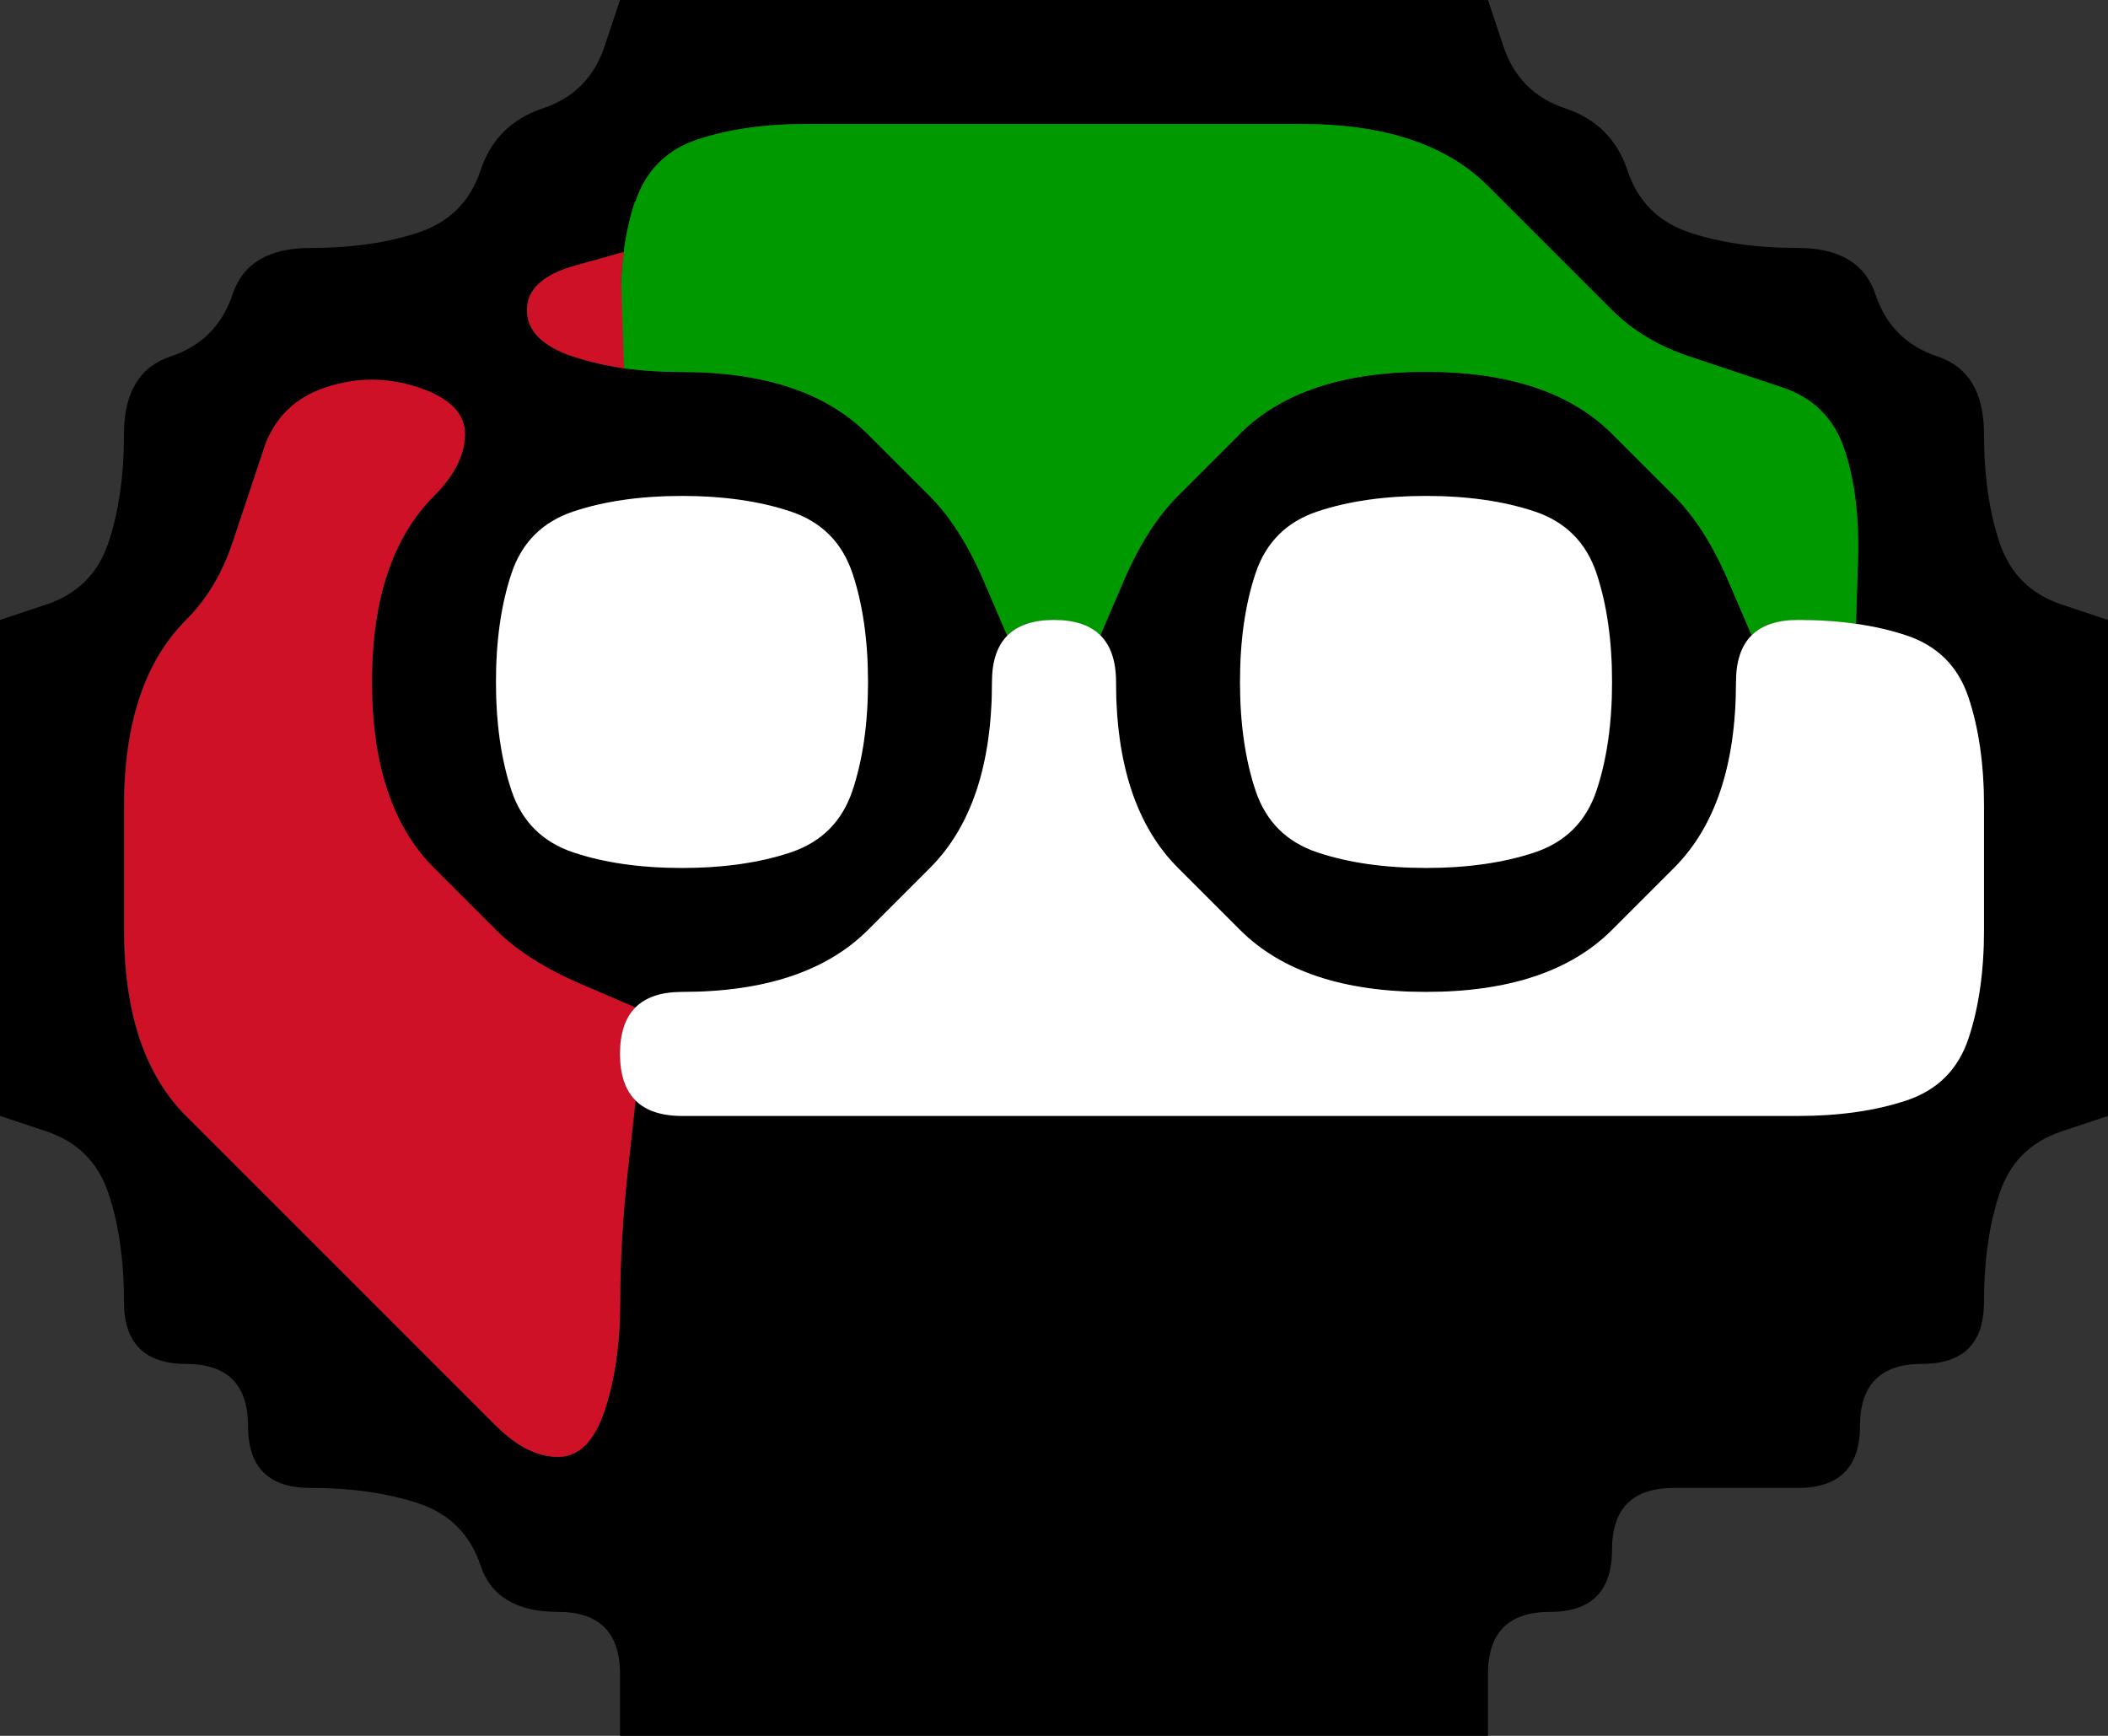 <svg width="17" height="14" version="1.1" viewBox="0 0 17 14" xmlns="http://www.w3.org/2000/svg">
 <rect x="0" y="0" width="17" height="14" fill="#333333" stroke="none"/>
 <g transform="translate(0)">
  <path d="m0 0.5v-0.5h5l-0.125 0.375q-0.125 0.375-0.5 0.5t-0.5 0.5-0.5 0.5-0.875 0.125-0.625 0.375-0.5 0.5-0.375 0.625-0.125 0.875-0.5 0.5l-0.375 0.125v-4.5" fill-opacity="0"/>
  <path d="m4.875 0.375 0.125-0.375h7l0.125 0.375q0.125 0.375 0.5 0.5t0.5 0.5 0.5 0.5 0.875 0.125 0.625 0.375 0.5 0.5 0.375 0.625 0.125 0.875 0.5 0.5l0.375 0.125v4l-0.375 0.125q-0.375 0.125-0.5 0.5t-0.125 0.875-0.5 0.5-0.5 0.5-0.5 0.5-1 0-0.5 0.5-0.5 0.5-0.5 0.5v0.5h-7v-0.5q0-0.5-0.5-0.5t-0.625-0.375-0.5-0.5-0.875-0.125-0.5-0.5-0.5-0.5-0.5-0.5-0.125-0.875-0.5-0.5l-0.375-0.125v-4l0.375-0.125q0.375-0.125 0.5-0.5t0.125-0.875 0.375-0.625 0.5-0.5 0.625-0.375 0.875-0.125 0.5-0.5 0.5-0.5 0.5-0.5m-0.875 11.125q0.25 0.25 0.5 0.25t0.375-0.375 0.125-0.875 0.062-1.062l0.062-0.562-0.125-0.125 0.125 0.125q0.125 0.125 0.375 0.125h0.25-0.75 0.5q0.5 0 1 0t1 0 1 0 1 0 1 0 1 0 1 0 1 0 1 0 0.875-0.125 0.5-0.5 0.125-0.875 0-1-0.125-0.875-0.5-0.5l-0.375-0.125 0.562 0.188-0.188-0.062q-0.188-0.062-0.406-0.094l-0.219-0.031 0.219 0.031 0.016-0.516q0.016-0.516-0.109-0.891t-0.5-0.5-0.75-0.25-0.625-0.375-0.5-0.5-0.5-0.5-0.625-0.375-0.875-0.125-1 0-1 0-1 0-1 0-0.875 0.125-0.5 0.5l-0.125 0.375 0.188-0.562-0.062 0.188q-0.062 0.188-0.094 0.406l-0.031 0.219 0.031-0.219-0.391 0.109q-0.391 0.109-0.391 0.359t0.375 0.375 0.875 0.125 0.875 0.125 0.625 0.375 0.5 0.5 0.438 0.688l0.188 0.438 0.125-0.125-0.125 0.125q-0.125 0.125-0.125 0.375v0.25-0.75 0.5q0 0.5-0.125 0.875t-0.375 0.625-0.5 0.5-0.625 0.375-0.875 0.125h-0.5 0.75-0.25q-0.25 0-0.375 0.125l-0.125 0.125 0.125-0.125-0.438-0.188q-0.438-0.188-0.688-0.438t-0.5-0.5-0.375-0.625-0.125-0.875 0.125-0.875 0.375-0.625 0.25-0.5-0.375-0.375-0.75 0-0.5 0.5-0.25 0.75-0.375 0.625-0.375 0.625-0.125 0.875 0 1 0.125 0.875 0.375 0.625 0.5 0.5 0.5 0.5 0.5 0.5 0.5 0.5 0.5 0.5m1.5-4.5q0.5 0 0.875-0.125t0.5-0.5 0.125-0.875-0.125-0.875-0.5-0.5-0.875-0.125-0.875 0.125-0.5 0.5-0.125 0.875 0.125 0.875 0.5 0.5 0.875 0.125"/>
  <path d="m12.125 0.375-0.125-0.375h5v5l-0.375-0.125q-0.375-0.125-0.5-0.5t-0.125-0.875-0.375-0.625-0.5-0.5-0.625-0.375-0.875-0.125-0.5-0.5-0.5-0.5-0.5-0.5" fill-opacity="0"/>
  <g>
   <path d="m5.125 1.625q0.125-0.375 0.5-0.5t0.875-0.125 1 0 1 0 1 0 1 0 0.875 0.125 0.625 0.375 0.5 0.5 0.5 0.5 0.625 0.375 0.75 0.25 0.5 0.5 0.109 0.891l-0.016 0.516 0.219 0.031-0.219-0.031q-0.219-0.031-0.469-0.031h-0.25 0.75-1 0.75-0.25q-0.25 0-0.375 0.125l-0.125 0.125 0.125-0.125-0.188-0.438q-0.188-0.438-0.438-0.688t-0.5-0.5-0.625-0.375-0.875-0.125-0.875 0.125-0.625 0.375-0.5 0.5-0.438 0.688l-0.188 0.438 0.125 0.125-0.125-0.125q-0.125-0.125-0.375-0.125h-0.25 0.75-1 0.75-0.25q-0.25 0-0.375 0.125l-0.125 0.125 0.125-0.125-0.188-0.438q-0.188-0.438-0.438-0.688t-0.5-0.5-0.625-0.375-0.875-0.125h-0.5 0.75-0.25q-0.25 0-0.469-0.031l-0.219-0.031 0.219 0.031-0.016-0.484q-0.016-0.484 0.109-0.859" fill="#009a00"/>
   <path d="m4.25 2.5q0-0.25 0.391-0.359l0.391-0.109 0.031-0.219-0.031 0.219q-0.031 0.219-0.031 0.469v0.25-0.75l0.031 0.969 0.219 0.031-0.219-0.031q-0.219-0.031-0.406-0.094l-0.188-0.062 0.562 0.188-0.375-0.125q-0.375-0.125-0.375-0.375" fill="#ce1126"/>
   <path d="m2.125 3.625q0.125-0.375 0.5-0.5t0.75 0 0.375 0.375-0.25 0.5-0.375 0.625-0.125 0.875 0.125 0.875 0.375 0.625 0.5 0.5 0.688 0.438l0.438 0.188 0.125-0.125-0.125 0.125q-0.125 0.125-0.125 0.375v0.25-0.75 1-0.75 0.25q0 0.25 0.125 0.375l0.125 0.125-0.125-0.125-0.062 0.562q-0.062 0.562-0.062 1.062t-0.125 0.875-0.375 0.375-0.5-0.25-0.5-0.5-0.5-0.5-0.5-0.5-0.5-0.5-0.5-0.5-0.375-0.625-0.125-0.875 0-1 0.125-0.875 0.375-0.625 0.375-0.625 0.25-0.75" fill="#ce1126"/>
   <path d="m10 3.5q0.25-0.25 0.625-0.375t0.875-0.125 0.875 0.125 0.625 0.375 0.5 0.5 0.438 0.688l0.188 0.438 0.125-0.125-0.125 0.125q-0.125 0.125-0.125 0.375v0.25-0.75 0.5q0 0.5-0.125 0.875t-0.375 0.625-0.5 0.5-0.625 0.375-0.875 0.125-0.875-0.125-0.625-0.375-0.5-0.5-0.375-0.625-0.125-0.875v-0.5 0.75-0.25q0-0.25-0.125-0.375l-0.125-0.125 0.125 0.125 0.188-0.438q0.188-0.438 0.438-0.688t0.5-0.5m1.5 3.5q0.5 0 0.875-0.125t0.5-0.5 0.125-0.875-0.125-0.875-0.5-0.5-0.875-0.125-0.875 0.125-0.5 0.5-0.125 0.875 0.125 0.875 0.5 0.5 0.875 0.125"/>
  </g>
  <g fill="#fff">
   <path d="m4.125 4.625q0.125-0.375 0.5-0.5t0.875-0.125 0.875 0.125 0.5 0.5 0.125 0.875-0.125 0.875-0.5 0.5-0.875 0.125-0.875-0.125-0.5-0.5-0.125-0.875 0.125-0.875"/>
   <path d="m10.125 4.625q0.125-0.375 0.5-0.5t0.875-0.125 0.875 0.125 0.5 0.5 0.125 0.875-0.125 0.875-0.5 0.5-0.875 0.125-0.875-0.125-0.5-0.5-0.125-0.875 0.125-0.875"/>
   <path d="m8 5.5q0-0.5 0.5-0.5t0.5 0.5 0.125 0.875 0.375 0.625 0.5 0.5 0.625 0.375 0.875 0.125 0.875-0.125 0.625-0.375 0.5-0.5 0.375-0.625 0.125-0.875 0.5-0.5 0.875 0.125 0.5 0.5 0.125 0.875 0 1-0.125 0.875-0.5 0.5-0.875 0.125-1 0-1 0-1 0-1 0-1 0-1 0-1 0-1 0-1 0-0.5-0.5 0.5-0.5 0.875-0.125 0.625-0.375 0.5-0.5 0.375-0.625 0.125-0.875"/>
  </g>
  <path d="m0 9.5v-0.5l0.375 0.125q0.375 0.125 0.5 0.5t0.125 0.875 0.5 0.5 0.5 0.5 0.5 0.5 0.875 0.125 0.5 0.5 0.625 0.375 0.5 0.5v0.5h-5v-4.5" fill-opacity="0"/>
  <path d="m16.125 9.625q0.125-0.375 0.5-0.5l0.375-0.125v5h-5v-0.5q0-0.5 0.5-0.5t0.5-0.5 0.5-0.5 1 0 0.5-0.5 0.5-0.5 0.5-0.5 0.125-0.875" fill-opacity="0"/>
 </g>
</svg>
